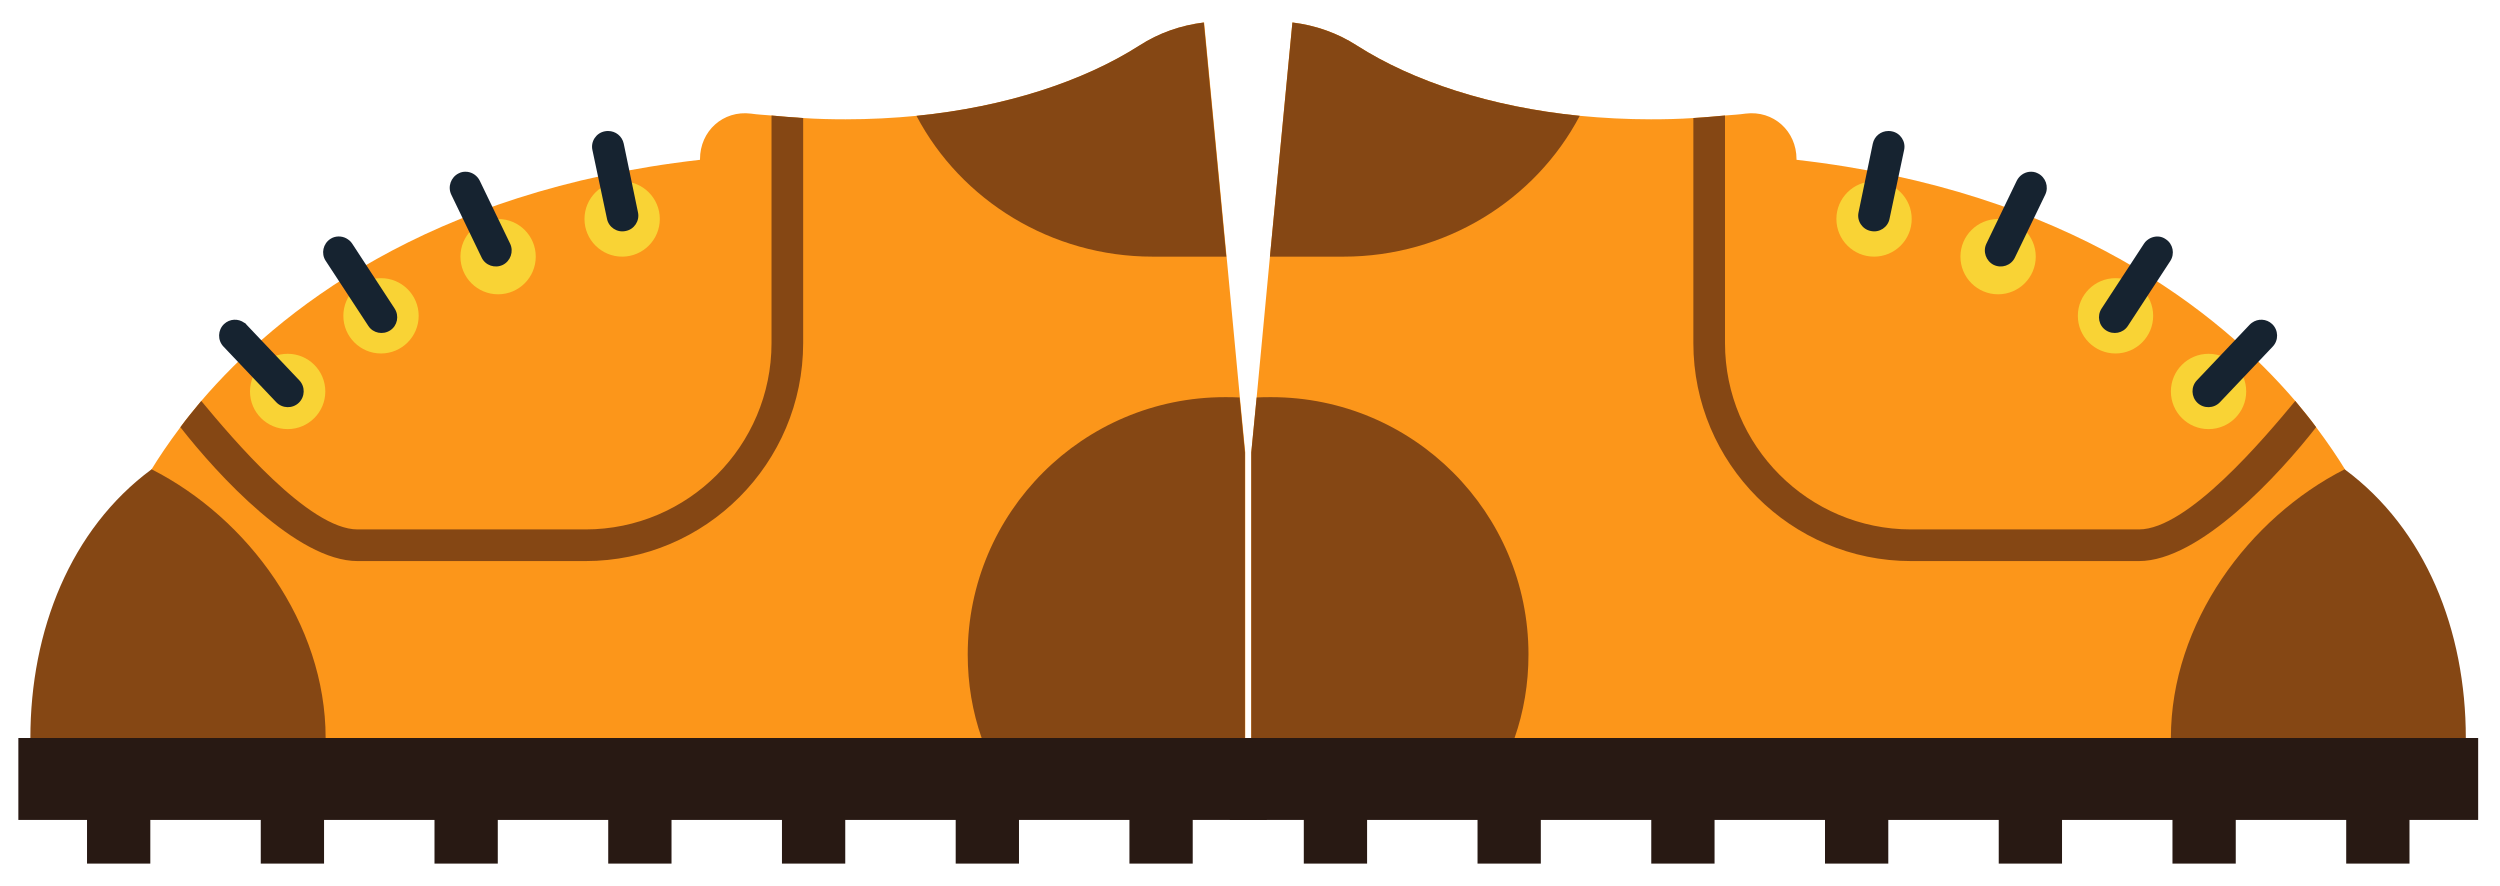 <svg width="79" height="28" viewBox="0 0 79 28" fill="none" xmlns="http://www.w3.org/2000/svg">
<g clip-path="url(#clip0_301_6133)">
<path d="M39.35 14.3V23.32H1.56C1.22 20.74 2.56 18.5 4.79 14.83C5.01 14.47 5.31 14.02 5.7 13.5C5.89 13.24 6.12 12.96 6.36 12.67C8.74 9.89 13.5 6.03 22.12 5.05V5.03C22.12 4.14 22.85 3.48 23.73 3.59C23.93 3.62 24.14 3.63 24.38 3.65C24.71 3.68 25.04 3.71 25.38 3.73C25.82 3.76 26.27 3.77 26.72 3.77C27.49 3.77 28.24 3.73 28.97 3.66C31.78 3.38 34.24 2.57 36.01 1.44C36.63 1.04 37.32 0.8 38.05 0.71L38.76 8.11L39.18 12.56L39.35 14.3Z" fill="#FC961A"/>
<path d="M40.03 23.32H0.58V25.91H2.75V27.29H4.75V25.91H8.24V27.29H10.24V25.91H13.73V27.29H15.73V25.91H19.22V27.29H21.22V25.91H24.71V27.29H26.71V25.91H30.2V27.29H32.2V25.91H35.69V27.29H37.69V25.91H40.03V23.32Z" fill="#281913"/>
<path d="M39.34 14.3V23.32H31.02C30.73 22.49 30.58 21.61 30.58 20.68C30.58 16.19 34.22 12.55 38.71 12.55C38.86 12.55 39.02 12.55 39.17 12.56L39.34 14.3Z" fill="#854714"/>
<path d="M10.29 23.32H0.96C0.96 19.92 2.23 16.72 4.79 14.83C7.83 16.37 10.29 19.69 10.29 23.32Z" fill="#854714"/>
<path d="M38.75 8.11H36.42C33.23 8.11 30.37 6.34 28.96 3.66C31.77 3.38 34.23 2.57 36 1.44C36.62 1.04 37.31 0.8 38.04 0.71L38.75 8.11Z" fill="#854714"/>
<path d="M24.38 3.65V10.84C24.38 14.09 21.74 16.73 18.5 16.73H11.3C9.76 16.73 7.34 13.85 6.36 12.67C6.12 12.96 5.89 13.24 5.7 13.5C6.88 15.01 9.38 17.73 11.3 17.73H18.5C22.3 17.73 25.38 14.64 25.38 10.84V3.73C25.04 3.71 24.71 3.68 24.38 3.65Z" fill="#854714"/>
<path d="M19.66 8.11C20.317 8.11 20.85 7.577 20.85 6.92C20.85 6.263 20.317 5.73 19.66 5.73C19.003 5.73 18.47 6.263 18.47 6.92C18.47 7.577 19.003 8.11 19.66 8.11Z" fill="#F9D335"/>
<path d="M15.74 9.3C16.398 9.3 16.93 8.767 16.93 8.11C16.93 7.453 16.398 6.92 15.74 6.92C15.083 6.92 14.55 7.453 14.55 8.11C14.55 8.767 15.083 9.3 15.74 9.3Z" fill="#F9D335"/>
<path d="M12.04 11.17C12.697 11.17 13.23 10.637 13.23 9.98C13.23 9.323 12.697 8.79 12.04 8.79C11.383 8.79 10.85 9.323 10.85 9.98C10.85 10.637 11.383 11.17 12.04 11.17Z" fill="#F9D335"/>
<path d="M9.09 13.56C9.748 13.56 10.28 13.027 10.28 12.37C10.28 11.713 9.748 11.18 9.09 11.18C8.433 11.18 7.9 11.713 7.9 12.37C7.9 13.027 8.433 13.56 9.09 13.56Z" fill="#F9D335"/>
<path d="M19.22 4.14C19.45 4.14 19.66 4.3 19.71 4.54L20.16 6.71C20.22 6.98 20.04 7.25 19.77 7.3C19.5 7.36 19.23 7.18 19.18 6.91L18.72 4.74C18.66 4.47 18.84 4.2 19.11 4.15C19.15 4.14 19.18 4.14 19.22 4.14Z" fill="#162330"/>
<path d="M14.77 5.43C14.93 5.45 15.08 5.55 15.16 5.71L16.12 7.7C16.24 7.95 16.13 8.25 15.89 8.37C15.64 8.49 15.34 8.39 15.22 8.14L14.26 6.15C14.14 5.9 14.25 5.6 14.49 5.48C14.58 5.43 14.67 5.42 14.77 5.43Z" fill="#162330"/>
<path d="M10.94 7.53C11.01 7.57 11.08 7.62 11.13 7.7L12.47 9.75C12.62 9.98 12.56 10.29 12.33 10.44C12.1 10.59 11.79 10.53 11.64 10.3L10.29 8.24C10.14 8.01 10.21 7.7 10.44 7.55C10.59 7.45 10.79 7.45 10.94 7.53Z" fill="#162330"/>
<path d="M7.72 10.2C7.75 10.21 7.77 10.23 7.79 10.26L9.46 12.02C9.65 12.22 9.64 12.54 9.44 12.73C9.24 12.92 8.92 12.91 8.73 12.71L7.06 10.95C6.87 10.75 6.88 10.43 7.08 10.24C7.26 10.07 7.53 10.06 7.72 10.2Z" fill="#162330"/>
<path d="M39.54 14.3V23.32H77.33C77.67 20.74 76.33 18.5 74.1 14.83C73.88 14.47 73.58 14.02 73.19 13.5C73 13.24 72.77 12.96 72.53 12.67C70.15 9.89 65.39 6.03 56.77 5.05V5.03C56.77 4.14 56.04 3.48 55.16 3.59C54.96 3.62 54.75 3.63 54.51 3.65C54.18 3.68 53.85 3.71 53.51 3.73C53.07 3.76 52.62 3.77 52.17 3.77C51.4 3.77 50.65 3.73 49.92 3.66C47.11 3.38 44.65 2.57 42.88 1.44C42.26 1.04 41.57 0.8 40.84 0.71L40.13 8.11L39.71 12.56L39.54 14.3Z" fill="#FC961A"/>
<path d="M38.86 23.32H78.31V25.91H76.14V27.29H74.14V25.91H70.65V27.29H68.65V25.91H65.16V27.29H63.16V25.91H59.67V27.29H57.67V25.91H54.18V27.29H52.18V25.91H48.69V27.29H46.69V25.91H43.2V27.29H41.2V25.91H38.86V23.32Z" fill="#281913"/>
<path d="M39.54 14.3V23.32H47.86C48.15 22.49 48.3 21.61 48.3 20.68C48.3 16.19 44.66 12.55 40.17 12.55C40.02 12.55 39.86 12.55 39.71 12.56L39.54 14.3Z" fill="#854714"/>
<path d="M68.6 23.32H77.92C77.92 19.92 76.65 16.72 74.09 14.83C71.06 16.37 68.6 19.69 68.6 23.32Z" fill="#854714"/>
<path d="M40.13 8.11H42.46C45.65 8.11 48.51 6.34 49.92 3.66C47.11 3.38 44.65 2.57 42.88 1.44C42.26 1.04 41.57 0.8 40.84 0.71L40.13 8.11Z" fill="#854714"/>
<path d="M53.51 3.73V10.84C53.51 14.64 56.59 17.73 60.39 17.73H67.59C69.51 17.73 72.01 15.01 73.19 13.5C73 13.24 72.77 12.96 72.53 12.67C71.55 13.85 69.13 16.73 67.59 16.73H60.39C57.15 16.73 54.51 14.09 54.51 10.84V3.65C54.18 3.68 53.85 3.71 53.51 3.73Z" fill="#854714"/>
<path d="M59.22 8.11C59.877 8.11 60.41 7.577 60.41 6.92C60.41 6.263 59.877 5.73 59.22 5.73C58.563 5.73 58.03 6.263 58.03 6.92C58.03 7.577 58.563 8.11 59.22 8.11Z" fill="#F9D335"/>
<path d="M63.14 9.3C63.797 9.3 64.33 8.767 64.33 8.11C64.33 7.453 63.797 6.92 63.14 6.92C62.483 6.92 61.95 7.453 61.95 8.11C61.95 8.767 62.483 9.3 63.14 9.3Z" fill="#F9D335"/>
<path d="M66.85 11.17C67.507 11.17 68.04 10.637 68.04 9.98C68.04 9.323 67.507 8.79 66.85 8.79C66.192 8.79 65.66 9.323 65.66 9.98C65.66 10.637 66.192 11.17 66.85 11.17Z" fill="#F9D335"/>
<path d="M69.79 13.56C70.447 13.56 70.98 13.027 70.98 12.37C70.98 11.713 70.447 11.18 69.79 11.18C69.132 11.18 68.6 11.713 68.6 12.37C68.6 13.027 69.132 13.56 69.79 13.56Z" fill="#F9D335"/>
<path d="M59.67 4.14C59.44 4.14 59.23 4.3 59.18 4.54L58.73 6.71C58.67 6.98 58.85 7.25 59.12 7.3C59.39 7.36 59.66 7.18 59.71 6.91L60.17 4.74C60.23 4.47 60.05 4.2 59.78 4.15C59.74 4.14 59.71 4.14 59.67 4.14Z" fill="#162330"/>
<path d="M64.12 5.43C63.96 5.45 63.81 5.55 63.73 5.71L62.77 7.7C62.65 7.95 62.76 8.25 63 8.37C63.25 8.49 63.55 8.39 63.67 8.14L64.63 6.15C64.75 5.9 64.64 5.6 64.4 5.48C64.31 5.43 64.21 5.42 64.12 5.43Z" fill="#162330"/>
<path d="M67.94 7.53C67.87 7.57 67.8 7.62 67.75 7.7L66.41 9.75C66.26 9.98 66.32 10.29 66.55 10.44C66.78 10.59 67.09 10.53 67.24 10.3L68.58 8.25C68.73 8.02 68.67 7.71 68.44 7.56C68.29 7.45 68.1 7.45 67.94 7.53Z" fill="#162330"/>
<path d="M71.16 10.2C71.13 10.22 71.11 10.24 71.09 10.26L69.42 12.02C69.23 12.22 69.24 12.54 69.44 12.73C69.64 12.92 69.96 12.91 70.15 12.71L71.82 10.95C72.01 10.75 72 10.43 71.8 10.24C71.62 10.07 71.35 10.06 71.16 10.2Z" fill="#162330"/>
</g>
<defs>
<clipPath id="clip0_301_6133">
<rect width="77.73" height="26.58" fill="white" transform="translate(0.58 0.71)"/>
</clipPath>
</defs>
</svg>
